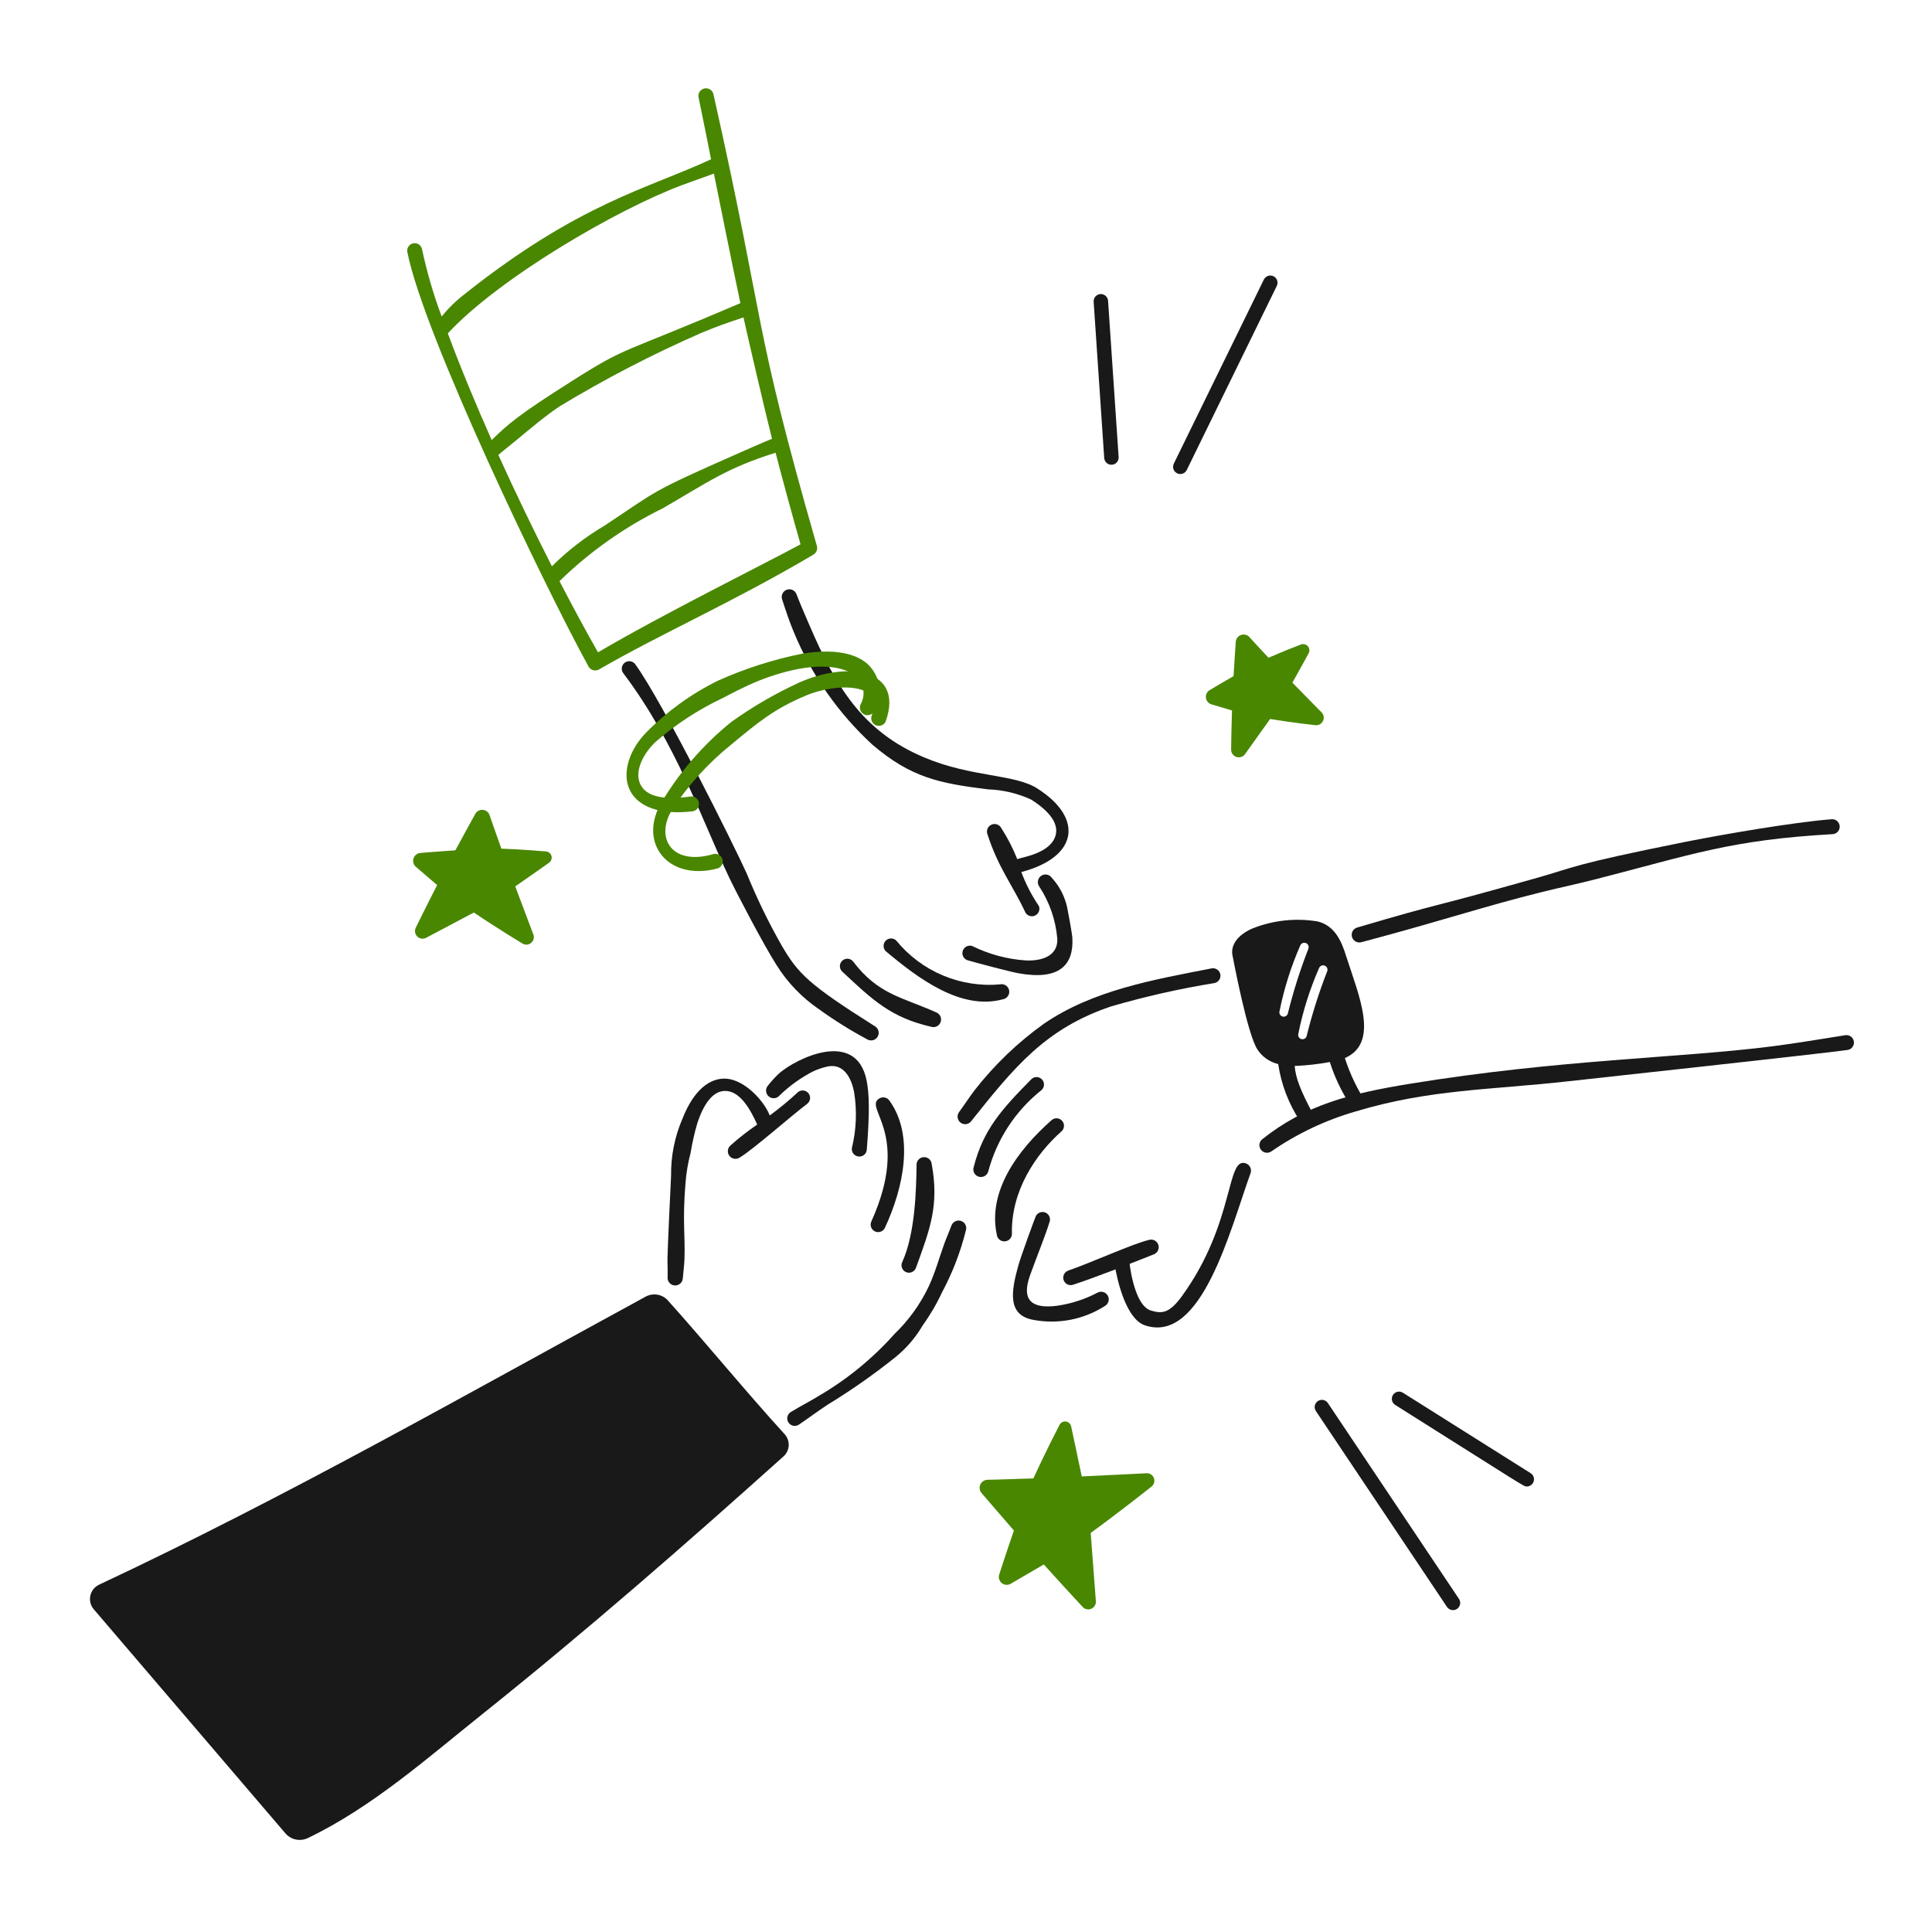 <svg width="154" height="154" viewBox="0 0 154 154" fill="none" xmlns="http://www.w3.org/2000/svg">
<path fill-rule="evenodd" clip-rule="evenodd" d="M62.458 116.085C62.58 115.976 62.678 115.843 62.749 115.695C62.819 115.547 62.86 115.387 62.868 115.223C62.876 115.059 62.852 114.896 62.797 114.742C62.742 114.587 62.657 114.445 62.547 114.324C59.367 110.833 56.392 107.177 53.24 103.662C53.022 103.418 52.727 103.255 52.405 103.2C52.082 103.144 51.751 103.199 51.463 103.356C37.068 111.197 22.774 119.34 7.895 126.317C7.719 126.399 7.566 126.521 7.445 126.673C7.325 126.824 7.241 127.002 7.2 127.191C7.159 127.38 7.162 127.576 7.209 127.764C7.257 127.952 7.346 128.126 7.472 128.274L22.746 146.132C22.962 146.384 23.255 146.559 23.58 146.627C23.905 146.695 24.244 146.654 24.543 146.51C29.673 144.047 34.109 140.098 38.453 136.628C46.73 130.009 54.602 123.137 62.458 116.085Z" fill="#191919"/>
<path fill-rule="evenodd" clip-rule="evenodd" d="M64.462 87.167C64.369 87.039 64.229 86.954 64.072 86.928C63.916 86.904 63.756 86.942 63.627 87.035C62.908 87.706 62.149 88.334 61.354 88.915C60.958 87.843 59.372 86.005 57.775 85.978C56.582 85.957 55.324 86.849 54.426 89.108C53.789 90.558 53.471 92.128 53.492 93.713C53.455 94.315 53.215 99.62 53.206 100.221C53.196 100.757 53.235 101.293 53.214 101.818C53.204 101.979 53.258 102.137 53.364 102.258C53.471 102.379 53.621 102.452 53.782 102.462C53.943 102.473 54.101 102.419 54.221 102.312C54.342 102.206 54.416 102.056 54.426 101.895C54.469 101.387 54.539 100.876 54.559 100.357C54.627 98.476 54.39 97.358 54.641 94.313C54.703 93.493 54.839 92.681 55.049 91.886C55.179 91.089 55.358 90.301 55.585 89.527C56.145 87.828 56.895 86.977 57.773 86.958C58.961 86.934 59.791 88.374 60.357 89.638C59.614 90.146 58.903 90.701 58.231 91.3C58.111 91.402 58.034 91.546 58.019 91.703C58.003 91.859 58.048 92.016 58.146 92.141C58.244 92.264 58.386 92.345 58.542 92.366C58.698 92.387 58.856 92.347 58.983 92.254C60.002 91.65 63.052 88.957 64.327 87.997C64.454 87.904 64.539 87.765 64.565 87.61C64.59 87.454 64.553 87.295 64.462 87.167Z" fill="#191919"/>
<path fill-rule="evenodd" clip-rule="evenodd" d="M62.098 87.357C62.911 86.562 63.84 85.895 64.854 85.379C65.178 85.235 65.515 85.12 65.859 85.036C67.148 84.695 67.844 85.778 68.087 87.088C68.32 88.566 68.256 90.076 67.9 91.529C67.892 91.608 67.9 91.686 67.923 91.762C67.945 91.837 67.983 91.908 68.032 91.968C68.082 92.029 68.143 92.08 68.213 92.117C68.282 92.154 68.358 92.177 68.436 92.185C68.514 92.193 68.593 92.187 68.668 92.165C68.743 92.143 68.814 92.106 68.874 92.057C68.936 92.008 68.986 91.947 69.023 91.878C69.06 91.809 69.083 91.733 69.091 91.655C69.326 88.683 69.296 87.204 69.074 86.111C68.239 82.003 63.475 84.366 62.115 85.549C61.788 85.852 61.486 86.181 61.212 86.533C61.109 86.652 61.055 86.807 61.064 86.964C61.072 87.121 61.141 87.27 61.257 87.377C61.372 87.484 61.525 87.543 61.682 87.539C61.84 87.537 61.99 87.473 62.102 87.361L62.098 87.357Z" fill="#191919"/>
<path fill-rule="evenodd" clip-rule="evenodd" d="M69.453 97.37C69.421 97.441 69.403 97.518 69.4 97.596C69.398 97.675 69.411 97.752 69.438 97.826C69.466 97.899 69.507 97.966 69.561 98.023C69.615 98.08 69.679 98.127 69.75 98.159C69.821 98.191 69.898 98.209 69.977 98.212C70.055 98.214 70.133 98.201 70.206 98.173C70.279 98.146 70.346 98.104 70.403 98.051C70.46 97.997 70.507 97.933 70.539 97.862C72.026 94.676 72.882 90.535 70.931 87.781C70.892 87.711 70.839 87.65 70.776 87.601C70.713 87.552 70.641 87.515 70.565 87.493C70.488 87.472 70.407 87.467 70.328 87.476C70.249 87.486 70.172 87.511 70.103 87.551C68.759 88.314 72.66 90.244 69.453 97.37Z" fill="#191919"/>
<path fill-rule="evenodd" clip-rule="evenodd" d="M73.061 92.919C73.028 94.782 72.96 98.315 71.92 100.592C71.885 100.662 71.865 100.739 71.86 100.819C71.855 100.898 71.866 100.977 71.893 101.052C71.919 101.127 71.96 101.195 72.013 101.254C72.066 101.312 72.131 101.36 72.203 101.393C72.274 101.427 72.352 101.445 72.431 101.448C72.51 101.451 72.589 101.438 72.664 101.41C72.738 101.382 72.805 101.34 72.863 101.284C72.92 101.23 72.966 101.164 72.998 101.092C74.139 97.957 74.868 96.076 74.267 92.794C74.261 92.713 74.238 92.634 74.201 92.562C74.164 92.49 74.113 92.427 74.05 92.375C73.988 92.323 73.916 92.284 73.839 92.261C73.762 92.238 73.68 92.23 73.6 92.238C73.519 92.246 73.441 92.271 73.371 92.31C73.3 92.349 73.237 92.402 73.187 92.465C73.137 92.529 73.1 92.601 73.078 92.68C73.057 92.757 73.051 92.839 73.061 92.919Z" fill="#191919"/>
<path fill-rule="evenodd" clip-rule="evenodd" d="M75.835 97.699C75.656 98.192 75.437 98.666 75.261 99.158C74.856 100.289 74.541 101.442 74.036 102.527C73.365 103.947 72.441 105.233 71.309 106.322C69.581 108.263 67.559 109.922 65.317 111.237C64.575 111.696 63.786 112.093 63.025 112.56C62.891 112.646 62.798 112.781 62.764 112.935C62.73 113.09 62.76 113.252 62.845 113.385C62.931 113.518 63.066 113.611 63.221 113.645C63.375 113.679 63.537 113.65 63.67 113.564C64.446 113.041 65.186 112.484 65.95 111.981C67.823 110.839 69.621 109.581 71.335 108.213C72.217 107.506 72.963 106.644 73.535 105.669C74.132 104.84 74.65 103.957 75.081 103.03C75.918 101.47 76.557 99.811 76.986 98.094C77.012 98.019 77.023 97.939 77.019 97.859C77.014 97.78 76.994 97.702 76.959 97.63C76.924 97.559 76.876 97.494 76.816 97.441C76.757 97.389 76.687 97.348 76.612 97.322C76.459 97.27 76.291 97.28 76.146 97.35C76.001 97.421 75.889 97.546 75.835 97.699Z" fill="#191919"/>
<path fill-rule="evenodd" clip-rule="evenodd" d="M82.734 62.883C80.939 61.679 77.461 61.985 73.637 60.362C68.741 58.29 66.624 54.728 64.517 49.828C64.185 49.057 63.828 48.25 63.494 47.378C63.441 47.225 63.328 47.101 63.183 47.031C63.037 46.961 62.87 46.952 62.718 47.006C62.565 47.06 62.44 47.172 62.371 47.317C62.301 47.463 62.292 47.63 62.346 47.783C62.641 48.696 62.928 49.562 63.265 50.36C64.671 53.785 66.815 56.858 69.543 59.362C72.606 61.976 74.855 62.439 78.755 62.919C79.943 62.96 81.11 63.236 82.19 63.732C83.717 64.701 84.359 65.659 84.157 66.525C83.797 68.064 81.35 68.333 81.088 68.488C80.748 67.628 80.324 66.803 79.824 66.025C79.754 65.88 79.629 65.769 79.478 65.715C79.325 65.662 79.158 65.671 79.013 65.741C78.868 65.811 78.756 65.935 78.703 66.087C78.65 66.239 78.659 66.406 78.729 66.552C79.579 69.183 80.757 70.632 81.715 72.695C81.781 72.835 81.899 72.944 82.045 72.998C82.19 73.052 82.35 73.048 82.492 72.986C82.634 72.924 82.746 72.81 82.805 72.667C82.865 72.524 82.867 72.364 82.81 72.22C82.236 71.376 81.767 70.467 81.41 69.512C85.955 68.313 86.367 65.215 82.734 62.883Z" fill="#191919"/>
<path fill-rule="evenodd" clip-rule="evenodd" d="M82.834 70.656C83.656 71.906 84.153 73.341 84.279 74.832C84.331 76.166 83.122 76.608 81.789 76.558C80.298 76.461 78.841 76.071 77.501 75.41C77.351 75.359 77.187 75.371 77.045 75.441C76.903 75.512 76.795 75.636 76.745 75.786C76.719 75.86 76.709 75.938 76.714 76.016C76.719 76.094 76.739 76.171 76.774 76.241C76.809 76.311 76.857 76.374 76.916 76.425C76.975 76.476 77.044 76.515 77.118 76.54C77.469 76.648 80.431 77.442 81.154 77.574C84.46 78.18 85.595 76.906 85.478 74.774C85.455 74.369 85.095 72.464 85.075 72.382C84.889 71.48 84.461 70.645 83.837 69.968C83.746 69.835 83.605 69.744 83.446 69.715C83.288 69.685 83.124 69.72 82.991 69.811C82.858 69.903 82.767 70.043 82.738 70.202C82.708 70.36 82.743 70.524 82.834 70.657L82.834 70.656Z" fill="#191919"/>
<path fill-rule="evenodd" clip-rule="evenodd" d="M79.742 78.462C78.179 78.605 76.605 78.361 75.158 77.753C73.711 77.145 72.435 76.191 71.443 74.974C71.388 74.92 71.321 74.876 71.249 74.847C71.176 74.818 71.099 74.803 71.02 74.804C70.942 74.805 70.865 74.821 70.793 74.852C70.721 74.882 70.656 74.927 70.601 74.983C70.546 75.038 70.503 75.104 70.473 75.177C70.444 75.25 70.429 75.327 70.43 75.406C70.431 75.484 70.447 75.561 70.478 75.633C70.508 75.705 70.553 75.77 70.609 75.825C73.166 77.969 76.597 80.568 79.942 79.653C80.021 79.64 80.096 79.612 80.163 79.57C80.231 79.528 80.289 79.473 80.335 79.408C80.382 79.343 80.415 79.27 80.433 79.192C80.451 79.114 80.453 79.034 80.44 78.955C80.427 78.877 80.399 78.801 80.357 78.734C80.314 78.666 80.26 78.608 80.195 78.562C80.129 78.515 80.056 78.482 79.979 78.464C79.901 78.446 79.821 78.444 79.742 78.457V78.462Z" fill="#191919"/>
<path fill-rule="evenodd" clip-rule="evenodd" d="M74.602 80.686C71.876 79.468 69.998 79.276 67.993 76.629C67.942 76.568 67.879 76.519 67.808 76.483C67.737 76.448 67.659 76.427 67.58 76.421C67.501 76.416 67.422 76.427 67.347 76.453C67.272 76.478 67.203 76.519 67.144 76.572C67.085 76.625 67.037 76.689 67.003 76.761C66.969 76.833 66.951 76.911 66.947 76.99C66.944 77.069 66.957 77.148 66.985 77.222C67.013 77.297 67.055 77.365 67.109 77.422C69.542 79.696 70.998 81.109 74.244 81.849C74.397 81.891 74.559 81.873 74.698 81.797C74.837 81.721 74.94 81.594 74.987 81.443C75.033 81.292 75.019 81.128 74.947 80.988C74.875 80.847 74.751 80.74 74.602 80.689V80.686Z" fill="#191919"/>
<path fill-rule="evenodd" clip-rule="evenodd" d="M69.742 81.806C64.438 78.46 63.616 77.609 62.304 75.361C61.247 73.502 60.313 71.576 59.508 69.596C58.445 67.257 52.816 55.953 50.635 52.945C50.589 52.882 50.53 52.829 50.463 52.789C50.396 52.748 50.321 52.722 50.244 52.711C50.166 52.699 50.087 52.703 50.011 52.722C49.935 52.741 49.864 52.775 49.801 52.822C49.738 52.868 49.685 52.927 49.645 52.994C49.605 53.061 49.578 53.136 49.567 53.213C49.556 53.29 49.559 53.369 49.578 53.445C49.597 53.521 49.631 53.593 49.678 53.655C53.889 59.222 56.007 65.501 58.124 69.952C58.704 71.17 60.88 75.335 61.9 76.929C62.768 78.319 63.916 79.513 65.269 80.437C66.494 81.323 67.778 82.125 69.111 82.839C69.179 82.882 69.254 82.91 69.333 82.924C69.412 82.937 69.493 82.934 69.572 82.917C69.65 82.898 69.724 82.865 69.789 82.818C69.854 82.771 69.909 82.712 69.951 82.644C69.993 82.575 70.021 82.5 70.034 82.42C70.046 82.341 70.043 82.26 70.024 82.182C70.005 82.104 69.97 82.03 69.923 81.966C69.875 81.902 69.815 81.846 69.746 81.806H69.742Z" fill="#191919"/>
<path fill-rule="evenodd" clip-rule="evenodd" d="M65.114 43.519C59.882 25.265 61.165 26.677 56.87 7.511C56.834 7.355 56.738 7.22 56.603 7.134C56.468 7.048 56.304 7.018 56.148 7.051C56.07 7.068 55.996 7.1 55.931 7.145C55.865 7.19 55.809 7.248 55.766 7.315C55.723 7.382 55.693 7.457 55.679 7.535C55.665 7.614 55.667 7.694 55.684 7.772C56.056 9.564 56.382 11.194 56.679 12.696C51.625 15.05 46.194 16.161 37.001 23.47C36.335 23.984 35.733 24.575 35.206 25.231C34.551 23.479 34.027 21.68 33.637 19.851C33.603 19.699 33.512 19.567 33.383 19.482C33.253 19.397 33.096 19.365 32.944 19.394C32.791 19.423 32.656 19.51 32.567 19.637C32.478 19.763 32.441 19.92 32.465 20.073C33.767 26.705 43.442 46.814 46.914 53.135C46.954 53.205 47.008 53.266 47.072 53.315C47.136 53.364 47.209 53.4 47.287 53.421C47.365 53.442 47.446 53.447 47.526 53.437C47.606 53.426 47.683 53.4 47.752 53.359C52.847 50.42 58.326 48.053 64.828 44.216C64.946 44.148 65.039 44.043 65.091 43.917C65.143 43.79 65.151 43.65 65.114 43.519ZM35.696 26.574C39.771 22.172 49.179 16.696 54.328 14.77C55.182 14.449 56.047 14.158 56.906 13.838C57.088 14.761 58.518 21.838 59.017 24.162C49.282 28.338 50.141 27.48 45.505 30.426C41.389 33.029 40.481 33.813 39.193 35.075C37.981 32.354 36.729 29.355 35.696 26.574ZM39.723 36.26C40.174 35.87 40.651 35.51 41.105 35.131C42.254 34.185 43.37 33.222 44.592 32.4C48.221 30.203 51.991 28.248 55.877 26.547C57.164 26.012 57.737 25.812 59.263 25.3C59.565 26.688 61.024 32.964 61.537 34.976C60.633 35.342 59.748 35.742 58.857 36.133C51.717 39.283 52.54 39.015 48.198 41.892C46.667 42.795 45.254 43.885 43.993 45.137C42.524 42.247 41.082 39.26 39.723 36.26ZM47.667 51.998C46.7 50.295 45.657 48.372 44.598 46.322C47.017 43.964 49.796 42.005 52.831 40.518C56.438 38.424 57.972 37.287 61.823 36.088C62.374 38.211 63.02 40.597 63.81 43.388C60.961 44.937 52.873 48.931 47.667 51.998Z" fill="#498700"/>
<path fill-rule="evenodd" clip-rule="evenodd" d="M70.62 57.445C72.025 53.354 67.667 52.672 63.745 54.388C61.83 55.264 60.005 56.322 58.292 57.547C56.069 59.342 54.182 61.517 52.719 63.971C50.826 67.187 53.248 70.261 57.174 69.23C57.25 69.209 57.32 69.173 57.382 69.125C57.444 69.077 57.495 69.017 57.534 68.949C57.572 68.881 57.597 68.806 57.607 68.728C57.616 68.65 57.611 68.572 57.59 68.496C57.569 68.421 57.533 68.35 57.485 68.289C57.437 68.227 57.377 68.175 57.309 68.137C57.241 68.098 57.166 68.073 57.088 68.064C57.011 68.054 56.932 68.06 56.856 68.081C53.526 69.053 52.173 66.759 53.595 64.503C54.896 62.537 56.495 60.785 58.334 59.31C60.491 57.523 61.729 56.505 64.208 55.457C65.643 54.85 67.577 54.571 68.781 55.02C69.505 55.288 69.843 55.921 69.476 57.062C69.425 57.215 69.437 57.381 69.509 57.525C69.581 57.668 69.707 57.778 69.859 57.828C70.011 57.879 70.177 57.867 70.321 57.795C70.465 57.724 70.574 57.598 70.624 57.445L70.62 57.445Z" fill="#498700"/>
<path fill-rule="evenodd" clip-rule="evenodd" d="M69.696 56.658C70.046 56.066 70.182 55.371 70.081 54.69C69.98 54.009 69.648 53.383 69.141 52.917C68.222 52.1 66.521 51.677 63.934 52.107C61.623 52.572 59.371 53.294 57.221 54.26C55.099 55.308 53.168 56.703 51.506 58.388C50.018 59.92 49.487 61.938 50.364 63.262C51.014 64.245 52.498 64.984 55.201 64.671C55.279 64.661 55.354 64.635 55.422 64.597C55.49 64.558 55.549 64.506 55.597 64.444C55.645 64.382 55.68 64.311 55.7 64.235C55.721 64.16 55.726 64.081 55.716 64.003C55.706 63.925 55.681 63.851 55.642 63.783C55.603 63.715 55.551 63.655 55.489 63.608C55.427 63.56 55.356 63.525 55.28 63.504C55.205 63.484 55.126 63.478 55.048 63.489C52.93 63.786 51.685 63.489 51.161 62.723C50.489 61.743 51.099 60.246 52.25 59.14C53.868 57.733 55.671 56.555 57.61 55.641C58.044 55.419 59.38 54.694 60.52 54.246C62.612 53.423 65.711 52.603 67.724 53.579C67.96 53.677 68.172 53.825 68.347 54.011C68.521 54.198 68.654 54.419 68.737 54.661C68.82 54.903 68.851 55.16 68.827 55.414C68.803 55.669 68.726 55.916 68.6 56.138C68.53 56.283 68.521 56.45 68.575 56.602C68.629 56.754 68.741 56.879 68.886 56.948C69.031 57.017 69.198 57.026 69.35 56.972C69.502 56.919 69.626 56.807 69.696 56.662V56.658Z" fill="#498700"/>
<path fill-rule="evenodd" clip-rule="evenodd" d="M108.499 75.109C115.253 73.31 118.192 72.276 122.89 71.108C124.269 70.765 125.667 70.474 127.058 70.118C134.911 68.108 137.917 66.952 146.089 66.49C146.167 66.484 146.244 66.464 146.313 66.429C146.384 66.394 146.446 66.346 146.497 66.287C146.548 66.228 146.588 66.159 146.613 66.085C146.638 66.01 146.648 65.932 146.642 65.854C146.636 65.776 146.616 65.7 146.581 65.63C146.546 65.56 146.498 65.497 146.439 65.446C146.38 65.394 146.311 65.355 146.237 65.33C146.162 65.305 146.084 65.295 146.006 65.301C142.929 65.54 137.144 66.542 134.176 67.138C125.217 68.936 125.486 69.134 122.583 69.955C113.142 72.629 115.549 71.757 108.168 73.937C108.017 73.985 107.891 74.09 107.816 74.229C107.742 74.368 107.724 74.53 107.767 74.682C107.81 74.834 107.91 74.963 108.047 75.043C108.184 75.122 108.346 75.145 108.499 75.106V75.109Z" fill="#191919"/>
<path fill-rule="evenodd" clip-rule="evenodd" d="M101.353 91.769C103.41 90.35 105.683 89.275 108.084 88.586C113.94 86.825 118.764 86.884 124.972 86.193C127.568 85.904 145.044 84.005 147.27 83.693C147.348 83.682 147.422 83.655 147.489 83.615C147.556 83.574 147.615 83.521 147.661 83.458C147.708 83.396 147.741 83.324 147.76 83.248C147.78 83.172 147.783 83.093 147.772 83.016C147.76 82.938 147.734 82.864 147.693 82.797C147.652 82.73 147.6 82.671 147.537 82.625C147.474 82.579 147.402 82.545 147.326 82.526C147.25 82.507 147.172 82.504 147.094 82.515C145.163 82.821 143.237 83.149 141.295 83.399C133.959 84.34 124.35 84.431 112.337 86.395C107.666 87.16 104.063 88.055 100.604 90.816C100.483 90.917 100.406 91.061 100.39 91.218C100.374 91.374 100.419 91.531 100.517 91.655C100.614 91.779 100.756 91.86 100.912 91.881C101.068 91.903 101.226 91.862 101.353 91.769Z" fill="#191919"/>
<path fill-rule="evenodd" clip-rule="evenodd" d="M94.224 103.299C93.175 104.749 92.577 104.71 91.734 104.461C90.609 104.127 90.151 101.71 90.013 100.543C90.002 100.465 89.976 100.391 89.936 100.323C89.897 100.256 89.844 100.197 89.782 100.15C89.72 100.102 89.648 100.068 89.573 100.048C89.497 100.029 89.418 100.024 89.341 100.035C89.263 100.046 89.188 100.072 89.121 100.112C89.054 100.151 88.994 100.203 88.947 100.266C88.9 100.328 88.865 100.4 88.846 100.475C88.826 100.551 88.822 100.63 88.832 100.707C89.075 102.246 89.805 105.148 91.255 105.64C95.797 107.179 98.07 97.964 99.678 93.526C99.734 93.376 99.73 93.21 99.666 93.064C99.602 92.918 99.483 92.802 99.335 92.742C97.713 92.109 98.483 97.405 94.224 103.299Z" fill="#191919"/>
<path fill-rule="evenodd" clip-rule="evenodd" d="M91.543 98.846C90.395 99.103 86.949 100.657 85.158 101.275C85.084 101.3 85.015 101.339 84.956 101.39C84.897 101.442 84.848 101.504 84.813 101.574C84.778 101.644 84.757 101.72 84.752 101.798C84.746 101.877 84.756 101.955 84.78 102.03C84.805 102.104 84.844 102.173 84.896 102.232C84.947 102.292 85.009 102.34 85.079 102.375C85.15 102.41 85.226 102.431 85.304 102.437C85.382 102.442 85.461 102.432 85.535 102.408C87.373 101.803 90.023 100.759 91.971 99.984C92.12 99.925 92.241 99.811 92.307 99.664C92.373 99.517 92.379 99.35 92.323 99.2C92.295 99.125 92.253 99.057 92.199 98.999C92.145 98.941 92.079 98.894 92.007 98.861C91.934 98.828 91.856 98.81 91.776 98.808C91.697 98.805 91.618 98.817 91.543 98.846Z" fill="#191919"/>
<path fill-rule="evenodd" clip-rule="evenodd" d="M87.484 103.037C86.475 103.568 85.383 103.922 84.256 104.083C82.374 104.324 81.331 103.763 82.123 101.603C82.786 99.792 83.335 98.455 83.65 97.433C83.71 97.289 83.711 97.128 83.653 96.983C83.595 96.838 83.483 96.722 83.34 96.658C83.197 96.595 83.036 96.591 82.89 96.646C82.743 96.7 82.625 96.811 82.559 96.951C82.46 97.192 81.386 100.1 81.17 100.878C80.584 102.991 80.279 104.873 82.443 105.22C84.397 105.569 86.409 105.168 88.079 104.096C88.216 104.016 88.317 103.885 88.358 103.731C88.4 103.577 88.379 103.413 88.301 103.275C88.223 103.136 88.094 103.033 87.941 102.989C87.788 102.945 87.624 102.961 87.484 103.037Z" fill="#191919"/>
<path fill-rule="evenodd" clip-rule="evenodd" d="M80.658 98.259C80.615 94.908 82.539 92.016 84.616 90.175C84.674 90.123 84.721 90.059 84.754 89.988C84.787 89.918 84.806 89.841 84.81 89.763C84.814 89.685 84.802 89.607 84.776 89.533C84.75 89.459 84.709 89.392 84.656 89.334C84.603 89.276 84.54 89.229 84.469 89.196C84.399 89.162 84.322 89.143 84.243 89.139C84.165 89.135 84.087 89.147 84.014 89.174C83.94 89.2 83.873 89.241 83.815 89.293C81.085 91.707 78.73 94.959 79.45 98.39C79.456 98.472 79.479 98.55 79.516 98.623C79.553 98.695 79.605 98.759 79.668 98.811C79.73 98.863 79.802 98.902 79.88 98.925C79.959 98.948 80.04 98.956 80.121 98.947C80.202 98.939 80.28 98.913 80.351 98.874C80.422 98.834 80.485 98.781 80.534 98.716C80.584 98.653 80.621 98.579 80.642 98.501C80.663 98.422 80.668 98.34 80.657 98.259H80.658Z" fill="#191919"/>
<path fill-rule="evenodd" clip-rule="evenodd" d="M78.769 93.395C79.446 90.831 80.932 88.553 83.007 86.9C83.067 86.85 83.115 86.788 83.151 86.719C83.186 86.649 83.207 86.573 83.214 86.496C83.221 86.418 83.211 86.34 83.188 86.265C83.163 86.191 83.125 86.122 83.074 86.062C83.024 86.004 82.962 85.954 82.893 85.918C82.823 85.883 82.747 85.862 82.669 85.856C82.592 85.85 82.513 85.858 82.439 85.882C82.365 85.906 82.296 85.945 82.237 85.995C79.827 88.436 78.38 90.044 77.619 93.007C77.592 93.082 77.58 93.163 77.584 93.244C77.588 93.324 77.609 93.403 77.643 93.476C77.678 93.549 77.727 93.614 77.788 93.667C77.848 93.72 77.919 93.761 77.995 93.787C78.072 93.813 78.152 93.824 78.233 93.817C78.313 93.812 78.392 93.79 78.464 93.754C78.536 93.717 78.6 93.667 78.652 93.605C78.704 93.544 78.744 93.473 78.769 93.395Z" fill="#191919"/>
<path fill-rule="evenodd" clip-rule="evenodd" d="M77.414 89.37C80.868 85.033 83.347 81.981 88.565 80.22C91.274 79.432 94.029 78.811 96.814 78.358C96.89 78.341 96.963 78.31 97.027 78.266C97.092 78.221 97.147 78.164 97.189 78.099C97.232 78.033 97.26 77.959 97.275 77.882C97.288 77.805 97.288 77.726 97.271 77.65C97.254 77.573 97.223 77.501 97.178 77.436C97.134 77.372 97.077 77.317 97.011 77.274C96.945 77.232 96.872 77.203 96.795 77.189C96.718 77.174 96.639 77.176 96.563 77.193C91.887 78.103 87.109 78.935 83.213 81.599C81.136 83.086 79.281 84.862 77.707 86.874C77.269 87.444 76.884 88.052 76.454 88.635C76.356 88.763 76.312 88.923 76.333 89.082C76.354 89.242 76.437 89.386 76.564 89.484C76.692 89.582 76.853 89.626 77.012 89.606C77.171 89.585 77.316 89.501 77.414 89.374V89.37Z" fill="#191919"/>
<path fill-rule="evenodd" clip-rule="evenodd" d="M107.201 84.338C109.984 83.126 108.305 79.346 107.314 76.251C106.915 74.941 106.364 73.786 105.037 73.449C103.272 73.155 101.459 73.353 99.799 74.022C98.642 74.536 98.047 75.36 98.256 76.224C98.274 76.301 99.419 82.451 100.238 83.669C100.622 84.247 101.21 84.657 101.886 84.817C102.129 86.449 102.727 88.008 103.639 89.384C103.686 89.448 103.745 89.503 103.812 89.545C103.88 89.587 103.956 89.615 104.035 89.626C104.114 89.638 104.194 89.634 104.271 89.615C104.348 89.594 104.421 89.56 104.485 89.512C104.548 89.464 104.601 89.403 104.641 89.334C104.681 89.265 104.707 89.189 104.716 89.11C104.726 89.03 104.72 88.951 104.698 88.873C104.676 88.797 104.639 88.725 104.589 88.663C103.65 86.879 103.279 85.934 103.2 84.969C104.139 84.93 105.075 84.825 106 84.656C106.36 85.778 106.857 86.853 107.48 87.853C107.527 87.915 107.586 87.968 107.654 88.007C107.721 88.047 107.796 88.072 107.874 88.083C107.952 88.094 108.031 88.089 108.106 88.069C108.181 88.049 108.253 88.015 108.315 87.967C108.377 87.92 108.429 87.861 108.469 87.794C108.509 87.726 108.534 87.651 108.545 87.574C108.556 87.496 108.551 87.418 108.531 87.342C108.511 87.266 108.477 87.195 108.429 87.133C107.923 86.246 107.512 85.31 107.201 84.338ZM102.655 80.784C102.632 80.873 102.574 80.948 102.495 80.993C102.416 81.039 102.322 81.051 102.233 81.027C102.145 81.003 102.07 80.946 102.025 80.867C101.979 80.788 101.967 80.694 101.991 80.606C102.351 78.81 102.903 77.057 103.638 75.379C103.655 75.335 103.679 75.294 103.71 75.26C103.743 75.226 103.781 75.198 103.824 75.179C103.867 75.159 103.913 75.149 103.96 75.148C104.007 75.147 104.054 75.156 104.097 75.173C104.141 75.19 104.18 75.216 104.214 75.25C104.246 75.283 104.273 75.322 104.291 75.366C104.308 75.409 104.317 75.456 104.316 75.503C104.315 75.549 104.305 75.596 104.286 75.639C103.632 77.317 103.086 79.035 102.655 80.784ZM105.785 77.438C105.13 79.115 104.585 80.833 104.154 82.582C104.142 82.626 104.122 82.666 104.095 82.703C104.067 82.739 104.033 82.768 103.994 82.791C103.955 82.814 103.911 82.828 103.867 82.834C103.822 82.84 103.776 82.837 103.733 82.826C103.689 82.814 103.648 82.794 103.612 82.766C103.576 82.739 103.547 82.705 103.524 82.666C103.501 82.627 103.486 82.583 103.481 82.539C103.475 82.493 103.478 82.448 103.489 82.405C103.849 80.608 104.401 78.856 105.137 77.178C105.153 77.133 105.178 77.093 105.209 77.059C105.241 77.024 105.279 76.996 105.322 76.977C105.365 76.958 105.411 76.948 105.459 76.947C105.505 76.946 105.552 76.954 105.596 76.972C105.639 76.989 105.678 77.015 105.712 77.048C105.745 77.081 105.772 77.121 105.789 77.164C105.807 77.208 105.815 77.254 105.815 77.301C105.814 77.348 105.804 77.395 105.785 77.438Z" fill="#191919"/>
<path fill-rule="evenodd" clip-rule="evenodd" d="M98.327 53.893C97.292 54.485 96.412 55.016 96.412 55.016C96.31 55.08 96.228 55.173 96.177 55.283C96.126 55.393 96.109 55.515 96.125 55.635C96.143 55.755 96.195 55.867 96.275 55.958C96.355 56.05 96.46 56.115 96.576 56.148L98.204 56.63C98.148 58.288 98.133 59.748 98.133 59.748C98.132 59.876 98.171 60.001 98.244 60.106C98.317 60.211 98.422 60.29 98.543 60.332C98.664 60.374 98.795 60.378 98.919 60.342C99.041 60.305 99.15 60.231 99.229 60.13C99.229 60.13 100.52 58.318 101.241 57.311C102.998 57.605 104.826 57.801 104.826 57.801C104.95 57.82 105.077 57.799 105.189 57.742C105.301 57.684 105.393 57.593 105.45 57.482C105.507 57.37 105.529 57.243 105.511 57.118C105.492 56.994 105.435 56.879 105.348 56.788C105.348 56.788 104.252 55.681 103.018 54.414C103.674 53.248 104.314 52.071 104.314 52.071C104.36 51.982 104.379 51.88 104.367 51.781C104.355 51.681 104.314 51.587 104.247 51.511C104.181 51.436 104.093 51.382 103.996 51.357C103.898 51.332 103.795 51.338 103.701 51.372C101.849 52.082 101.657 52.215 101.11 52.427C100.229 51.494 99.579 50.769 99.579 50.769C99.494 50.682 99.386 50.621 99.269 50.594C99.151 50.567 99.027 50.575 98.913 50.617C98.799 50.658 98.7 50.732 98.627 50.829C98.554 50.926 98.511 51.042 98.503 51.163C98.503 51.163 98.383 52.901 98.327 53.893Z" fill="#498700"/>
<path fill-rule="evenodd" clip-rule="evenodd" d="M36.297 67.777C34.801 67.877 33.487 67.992 33.487 67.992C33.365 68.006 33.25 68.056 33.156 68.135C33.062 68.214 32.993 68.319 32.958 68.436C32.922 68.554 32.922 68.679 32.957 68.797C32.992 68.914 33.061 69.019 33.155 69.098L34.845 70.548C33.926 72.335 33.145 73.942 33.145 73.942C33.087 74.056 33.066 74.186 33.087 74.313C33.107 74.44 33.167 74.557 33.258 74.647C33.35 74.737 33.467 74.796 33.594 74.815C33.721 74.834 33.851 74.812 33.964 74.753L37.772 72.737C39.623 73.993 41.63 75.201 41.63 75.201C41.735 75.269 41.859 75.302 41.983 75.296C42.108 75.29 42.228 75.245 42.326 75.168C42.424 75.09 42.496 74.984 42.531 74.864C42.566 74.744 42.562 74.616 42.52 74.498C42.52 74.498 41.831 72.696 41.071 70.656C42.412 69.727 43.768 68.765 43.768 68.765C43.85 68.707 43.913 68.624 43.947 68.528C43.982 68.433 43.986 68.329 43.959 68.231C43.932 68.134 43.876 68.046 43.798 67.981C43.721 67.916 43.624 67.877 43.523 67.869C43.447 67.862 41.538 67.698 39.966 67.647C39.419 66.133 39.02 64.962 39.02 64.962C38.978 64.849 38.905 64.751 38.809 64.678C38.713 64.606 38.598 64.563 38.478 64.554C38.358 64.545 38.239 64.571 38.133 64.629C38.028 64.686 37.941 64.773 37.883 64.879C37.883 64.879 36.867 66.72 36.297 67.777Z" fill="#498700"/>
<path fill-rule="evenodd" clip-rule="evenodd" d="M82.371 117.844C80.303 117.921 78.695 117.955 78.695 117.955C78.576 117.961 78.461 118 78.362 118.067C78.264 118.135 78.187 118.229 78.139 118.338C78.091 118.447 78.075 118.567 78.092 118.685C78.109 118.804 78.159 118.914 78.236 119.005C78.236 119.005 79.871 120.912 80.819 121.999C80.173 123.862 79.643 125.521 79.643 125.521C79.607 125.643 79.609 125.773 79.648 125.893C79.687 126.013 79.761 126.119 79.861 126.197C79.961 126.274 80.082 126.32 80.208 126.327C80.335 126.335 80.46 126.304 80.569 126.239L83.201 124.703C84.819 126.498 86.297 128.087 86.297 128.087C86.381 128.18 86.492 128.244 86.615 128.271C86.737 128.298 86.865 128.286 86.98 128.238C87.096 128.19 87.194 128.107 87.26 128.001C87.327 127.896 87.359 127.772 87.353 127.646C87.353 127.646 87.07 123.962 86.939 122.191C89.328 120.455 91.775 118.504 91.775 118.504C91.878 118.428 91.953 118.321 91.989 118.199C92.027 118.077 92.024 117.946 91.981 117.826C91.938 117.706 91.858 117.603 91.751 117.532C91.646 117.461 91.519 117.426 91.392 117.432C91.392 117.432 88.963 117.56 86.226 117.685C85.819 115.717 85.379 113.69 85.379 113.69C85.356 113.591 85.303 113.502 85.228 113.434C85.153 113.366 85.059 113.323 84.958 113.31C84.858 113.297 84.756 113.315 84.665 113.363C84.576 113.41 84.502 113.483 84.456 113.573C83.363 115.68 82.406 117.767 82.371 117.844Z" fill="#498700"/>
<path d="M94.08 37.785C93.983 37.785 93.887 37.76 93.801 37.713C93.716 37.665 93.644 37.597 93.593 37.515C93.541 37.432 93.512 37.338 93.506 37.24C93.501 37.143 93.521 37.046 93.564 36.958L100.742 22.285C100.775 22.217 100.822 22.156 100.878 22.106C100.934 22.056 101 22.018 101.071 21.994C101.143 21.969 101.218 21.959 101.294 21.963C101.369 21.968 101.443 21.988 101.511 22.021C101.578 22.054 101.639 22.1 101.688 22.157C101.739 22.213 101.777 22.279 101.802 22.35C101.826 22.422 101.836 22.497 101.832 22.573C101.827 22.648 101.807 22.721 101.774 22.789L94.596 37.463C94.548 37.56 94.475 37.641 94.384 37.698C94.293 37.755 94.187 37.785 94.08 37.785Z" fill="#191919"/>
<path d="M88.59 37.046C88.444 37.046 88.304 36.99 88.198 36.891C88.092 36.791 88.028 36.655 88.017 36.51L87.175 24.053C87.17 23.978 87.18 23.902 87.204 23.83C87.229 23.759 87.266 23.693 87.316 23.636C87.366 23.579 87.426 23.532 87.495 23.499C87.562 23.465 87.636 23.445 87.711 23.441C87.787 23.435 87.862 23.445 87.934 23.47C88.005 23.494 88.072 23.532 88.129 23.582C88.185 23.631 88.232 23.692 88.266 23.76C88.299 23.827 88.318 23.901 88.324 23.977L89.166 36.434C89.171 36.512 89.16 36.591 89.133 36.666C89.107 36.74 89.065 36.808 89.011 36.865C88.957 36.923 88.892 36.968 88.819 37C88.746 37.031 88.668 37.047 88.59 37.046Z" fill="#191919"/>
<path d="M115.818 128.344C115.724 128.344 115.63 128.321 115.547 128.276C115.463 128.232 115.393 128.167 115.34 128.089L104.893 112.481C104.85 112.419 104.82 112.348 104.804 112.274C104.789 112.2 104.788 112.123 104.802 112.048C104.817 111.974 104.845 111.902 104.887 111.84C104.93 111.776 104.984 111.722 105.047 111.68C105.109 111.637 105.181 111.608 105.255 111.593C105.329 111.579 105.407 111.579 105.481 111.594C105.555 111.609 105.626 111.638 105.688 111.681C105.751 111.724 105.806 111.778 105.847 111.842L116.294 127.446C116.352 127.533 116.387 127.634 116.392 127.738C116.397 127.842 116.374 127.946 116.325 128.038C116.277 128.13 116.204 128.207 116.114 128.262C116.025 128.315 115.922 128.344 115.818 128.344Z" fill="#191919"/>
<path d="M121.701 118.488C121.443 118.488 121.642 118.558 111.211 111.987C111.148 111.946 111.092 111.894 111.049 111.832C111.005 111.771 110.974 111.701 110.957 111.628C110.94 111.554 110.939 111.478 110.951 111.403C110.964 111.329 110.991 111.258 111.031 111.194C111.072 111.13 111.124 111.075 111.186 111.031C111.247 110.987 111.317 110.957 111.39 110.94C111.464 110.923 111.541 110.921 111.615 110.934C111.689 110.947 111.76 110.974 111.824 111.014L122.008 117.428C122.113 117.494 122.193 117.593 122.237 117.71C122.281 117.826 122.286 117.953 122.252 118.073C122.217 118.192 122.145 118.297 122.046 118.372C121.946 118.447 121.826 118.488 121.701 118.488Z" fill="#191919"/>
</svg>
